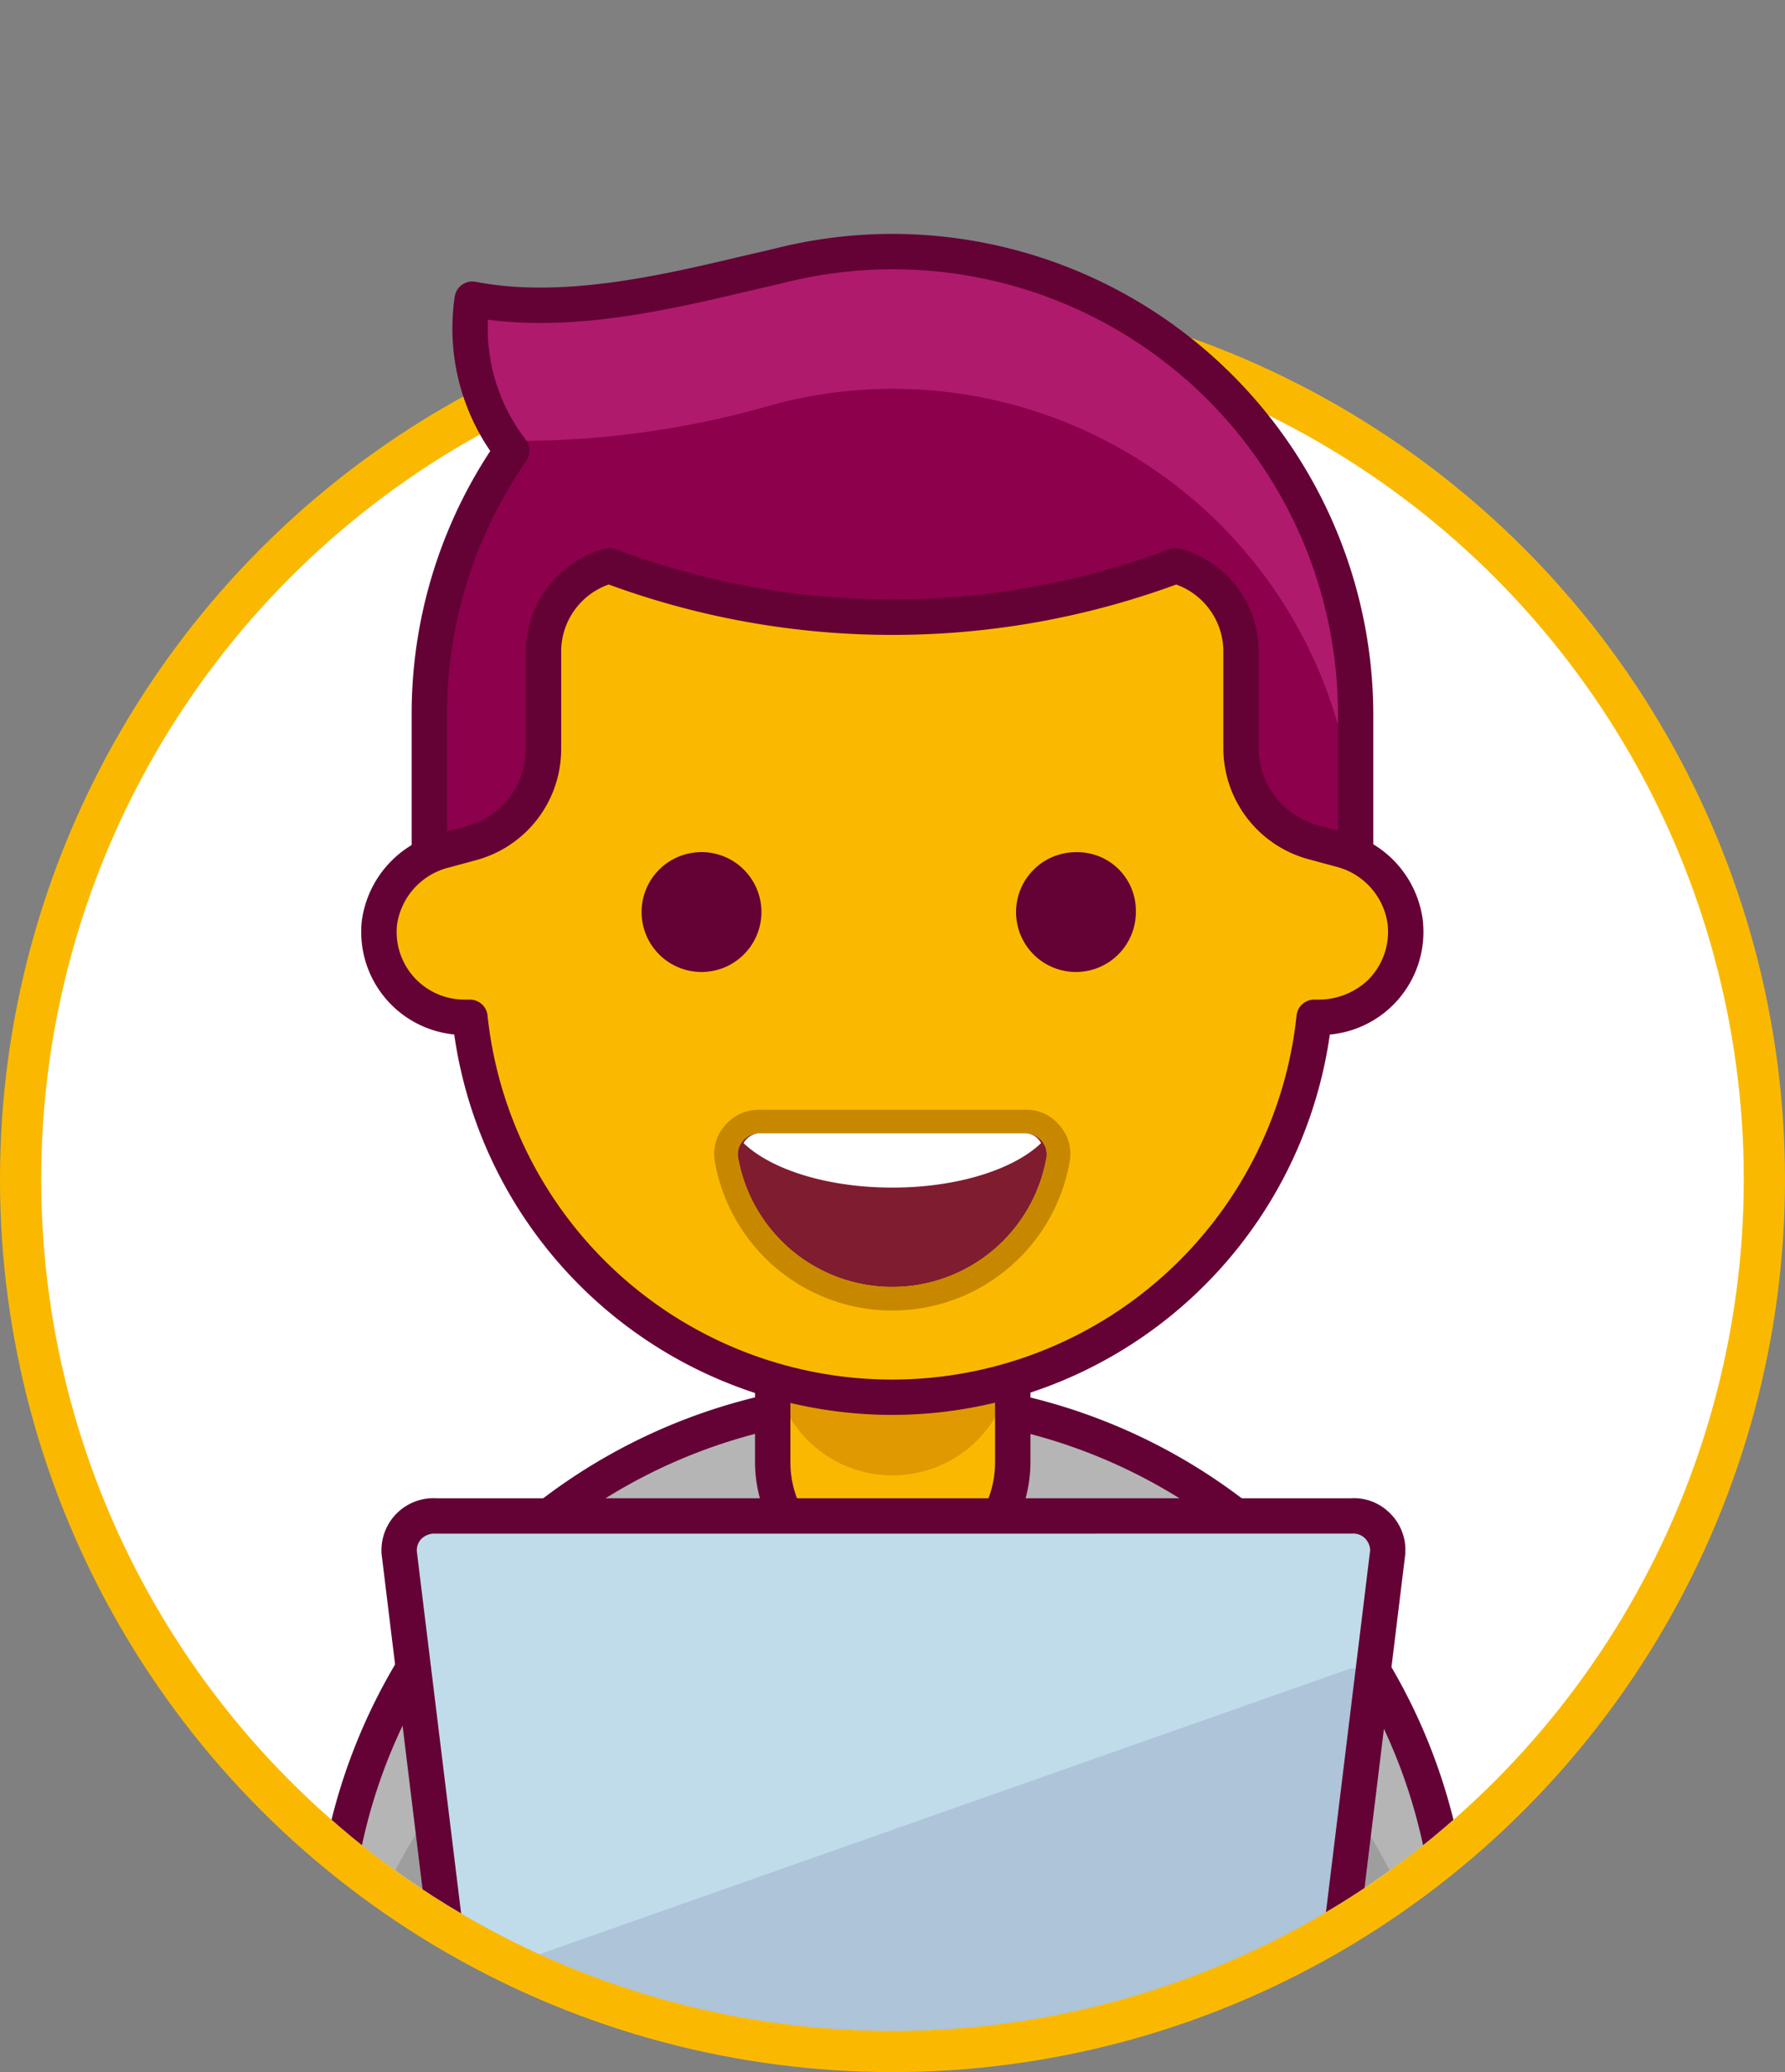 <svg xmlns="http://www.w3.org/2000/svg" xmlns:xlink="http://www.w3.org/1999/xlink" width="262.107" height="304.162" viewBox="0 0 262.107 304.162"><rect x="0" y="0" width="262.107" height="304.162" fill="#808080" stroke="none"/><defs><style>.a{fill:none;}.b{fill:#fab900;}.c{fill:#fff;}.d{clip-path:url(#a);}.e{fill:#9e9e9e;}.f{fill:#b5b5b5;}.g{fill:#640235;}.h{fill:#e09900;}.i{fill:#8c004c;}.j{fill:#b01a6c;}.k{fill:#801c30;}.l{fill:#c78800;}.m{fill:#adc4d9;}.n{fill:#c0dceb;}</style><clipPath id="a"><path class="a" d="M1085,611.054a125,125,0,0,1-250,0c0-69.036,52.81-173.108,121.845-173.108S1085,542.018,1085,611.054Z"/></clipPath></defs><g transform="translate(-828.946 -437.946)"><circle class="b" cx="131.054" cy="131.054" r="131.054" transform="translate(828.946 480)"/><circle class="c" cx="125" cy="125" r="125" transform="translate(835 486.054)"/><g class="d"><path class="e" d="M960,643.229h0a82.272,82.272,0,0,1,82.272,82.273h0V738.66H877.728V725.5A82.272,82.272,0,0,1,960,643.229Z"/><path class="f" d="M960,643.229h0A82.272,82.272,0,0,0,877.728,725.5V738.66h.9A82.272,82.272,0,0,1,960,668.022h0a82.272,82.272,0,0,1,81.372,70.638h.9V725.5A82.272,82.272,0,0,0,960,643.229Z"/><path class="g" d="M1042.271,741.257H877.729a2.6,2.6,0,0,1-2.6-2.6V725.5a84.868,84.868,0,1,1,169.736,0V738.66A2.6,2.6,0,0,1,1042.271,741.257Zm-161.945-5.194h159.348V725.5a79.674,79.674,0,1,0-159.348,0Z"/><rect class="b" width="35.25" height="54.987" rx="17.59" transform="translate(942.41 615.182)"/><path class="h" d="M960,615.182a17.59,17.59,0,0,0-17.59,17.59h0v4.155a17.59,17.59,0,1,0,35.18,0v-4.085a17.591,17.591,0,0,0-17.521-17.66Z"/><path class="g" d="M960.068,672.765a20.224,20.224,0,0,1-20.255-20.188V632.772A20.209,20.209,0,0,1,960,612.585h.068a20.209,20.209,0,0,1,20.187,20.187v19.805A20.21,20.21,0,0,1,960.068,672.765ZM960,617.779a15.012,15.012,0,0,0-14.993,14.993v19.805a15.027,15.027,0,0,0,30.054,0V632.772a15.012,15.012,0,0,0-14.993-14.993Z"/><path class="i" d="M960,474.876a68.078,68.078,0,0,0-16.9,2.147c-12.881,2.908-29.64,7.756-44.806,4.848a29.088,29.088,0,0,0,5.817,22.23,67.937,67.937,0,0,0-12.119,38.781v35.6h136.012v-35.6A68.006,68.006,0,0,0,960,474.876Z"/><path class="j" d="M960,474.876a68.078,68.078,0,0,0-16.9,2.147c-12.881,2.908-29.64,7.756-44.806,4.848a30.952,30.952,0,0,0,4.709,20.775,134.321,134.321,0,0,0,40.1-5.471,67.938,67.938,0,0,1,84.9,65.86V542.882A68.006,68.006,0,0,0,960,474.876Z"/><path class="g" d="M1028.008,581.076H891.992a2.6,2.6,0,0,1-2.6-2.6v-35.6a70.227,70.227,0,0,1,11.544-38.725,31.863,31.863,0,0,1-5.214-22.673,2.6,2.6,0,0,1,3.057-2.164c12.775,2.455,27.241-.95,38.853-3.692l4.889-1.136A70.49,70.49,0,0,1,960,472.28h0a70.681,70.681,0,0,1,70.6,70.6v35.6A2.6,2.6,0,0,1,1028.008,581.076Zm-133.419-5.194h130.822v-33a65.359,65.359,0,0,0-81.662-63.342l-4.924,1.143c-11.287,2.658-25.138,5.918-38.224,4.19A26.673,26.673,0,0,0,906.16,502.5a2.609,2.609,0,0,1,.088,3.077,65.064,65.064,0,0,0-11.659,37.3Z"/><path class="b" d="M1035.278,573.284a12.673,12.673,0,0,0-9.626-10.665l-4.086-1.108a14.265,14.265,0,0,1-10.388-13.85V533.533A13.021,13.021,0,0,0,1001.552,521a118.132,118.132,0,0,1-83.1,0,13.02,13.02,0,0,0-9.7,12.535V547.8a14.266,14.266,0,0,1-10.388,13.851l-4.086,1.108a12.673,12.673,0,0,0-9.626,10.665A12.535,12.535,0,0,0,895.8,587.2a12.345,12.345,0,0,0,1.386.069h.762a62.327,62.327,0,0,0,123.962,0h.762a12.535,12.535,0,0,0,12.688-12.38A12.728,12.728,0,0,0,1035.278,573.284Z"/><path class="g" d="M959.878,645.642A65.03,65.03,0,0,1,895.644,589.8c-.041,0-.082-.007-.122-.014A15.129,15.129,0,0,1,882.07,573.15a15.377,15.377,0,0,1,11.606-12.918l4-1.088a11.679,11.679,0,0,0,8.474-11.322v-14.29a15.655,15.655,0,0,1,11.633-15.047,2.546,2.546,0,0,1,1.623.1,115.538,115.538,0,0,0,81.182,0,2.59,2.59,0,0,1,1.637-.095,15.642,15.642,0,0,1,11.544,15.035V547.66a11.7,11.7,0,0,0,8.5,11.352l4.064,1.1a15.328,15.328,0,0,1,11.524,12.829.113.113,0,0,0,.007.048,16.9,16.9,0,0,1,.095,1.937,15.129,15.129,0,0,1-13.743,14.882,64.975,64.975,0,0,1-64.336,55.832Zm-41.538-121.9a10.445,10.445,0,0,0-6.993,9.8V547.8a16.876,16.876,0,0,1-12.281,16.349l-4.1,1.116a10.16,10.16,0,0,0-7.731,8.5,9.94,9.94,0,0,0,8.84,10.855,10.69,10.69,0,0,0,1.116.057h.764A2.6,2.6,0,0,1,900.533,587a59.731,59.731,0,0,0,118.8,0,2.6,2.6,0,0,1,2.584-2.323h.757a10.532,10.532,0,0,0,7.095-2.823,10,10,0,0,0,2.935-8.251,10.138,10.138,0,0,0-7.649-8.457l-4.166-1.13a16.91,16.91,0,0,1-12.309-16.376V533.532a10.446,10.446,0,0,0-6.925-9.782,120.993,120.993,0,0,1-83.313,0Z"/><path class="g" d="M926.62,571.83a5.332,5.332,0,1,0,5.333-5.333,5.264,5.264,0,0,0-5.333,5.193C926.619,571.737,926.619,571.783,926.62,571.83Z"/><path class="g" d="M931.954,580.626a8.809,8.809,0,0,1-8.8-8.795v-.142a8.8,8.8,0,1,1,8.8,8.937Zm-.027-10.665a1.812,1.812,0,0,0-1.846,1.775l-3.463.095h3.463c0,2.059,3.74,2.073,3.74,0a1.872,1.872,0,0,0-1.867-1.87Z"/><path class="g" d="M992.272,571.83a5.332,5.332,0,1,1-5.333-5.333,5.264,5.264,0,0,1,5.333,5.193Z"/><path class="g" d="M986.937,580.626a8.795,8.795,0,0,1,0-17.59,8.6,8.6,0,0,1,8.8,8.606v.189A8.809,8.809,0,0,1,986.937,580.626Zm.074-10.665h-.027a1.882,1.882,0,0,0-1.914,1.87c0,2.066,3.74,2.052,3.74,0v-.142A1.793,1.793,0,0,0,987.011,569.961Z"/><path class="k" d="M940.3,604.309a3.053,3.053,0,0,0-2.286,1.108,2.908,2.908,0,0,0-.692,2.424,22.992,22.992,0,0,0,45.291,0,3.1,3.1,0,0,0-2.978-3.532Z"/><path class="l" d="M979.642,604.309a3.1,3.1,0,0,1,2.976,3.532,22.991,22.991,0,0,1-45.291,0,2.905,2.905,0,0,1,.693-2.423,3.042,3.042,0,0,1,2.285-1.109h39.337m0-3.462H940.3a6.535,6.535,0,0,0-4.958,2.369,6.269,6.269,0,0,0-1.433,5.211,26.454,26.454,0,0,0,52.114.013,6.345,6.345,0,0,0-1.515-5.324,6.214,6.214,0,0,0-4.871-2.269Z"/><path class="m" d="M1019,738.66H901.274a5.264,5.264,0,0,1-5.333-4.294l-8.379-68.56a5.055,5.055,0,0,1,4.757-5.337,5.118,5.118,0,0,1,.644,0h134.351a5.056,5.056,0,0,1,5.4,4.689,4.95,4.95,0,0,1,0,.644l-8.379,68.56A5.264,5.264,0,0,1,1019,738.66Z"/><path class="n" d="M895.325,729.323l131.989-46.481a5.473,5.473,0,0,1,3.185,1.039l2.216-18.075a5.055,5.055,0,0,0-4.757-5.337,5.118,5.118,0,0,0-.644,0H892.686a5.056,5.056,0,0,0-5.4,4.689,4.94,4.94,0,0,0,0,.644S891.687,699.561,895.325,729.323Z"/><path class="g" d="M901.034,741.26a7.8,7.8,0,0,1-7.649-6.421l-8.4-68.719a7.641,7.641,0,0,1,7.182-8.244c.3-.013.623-.013.961,0l134.184,0a7.407,7.407,0,0,1,5.376,1.863,7.6,7.6,0,0,1,2.611,5.242c.007.115.013.872.007.99l-8.393,68.709a7.8,7.8,0,0,1-7.947,6.577H901.27C901.189,741.26,901.115,741.26,901.034,741.26Zm126.636-78.2c-.061,0-.115,0-.176.006l-134.529.007a2.727,2.727,0,0,0-2.191.812,2.439,2.439,0,0,0-.622,1.772l8.366,68.4a2.567,2.567,0,0,0,2.671,2.012H1019c.074,0,.122.007.162,0a2.666,2.666,0,0,0,2.624-2.181l8.353-68.394a2.615,2.615,0,0,0-.859-1.833A2.46,2.46,0,0,0,1027.67,663.057Z"/><path class="c" d="M938.131,605.747c4.031,3.855,12.249,6.526,21.842,6.526s17.812-2.671,21.843-6.527a2.667,2.667,0,0,0-2.176-1.437H940.3A2.789,2.789,0,0,0,938.131,605.747Z"/></g></g></svg>